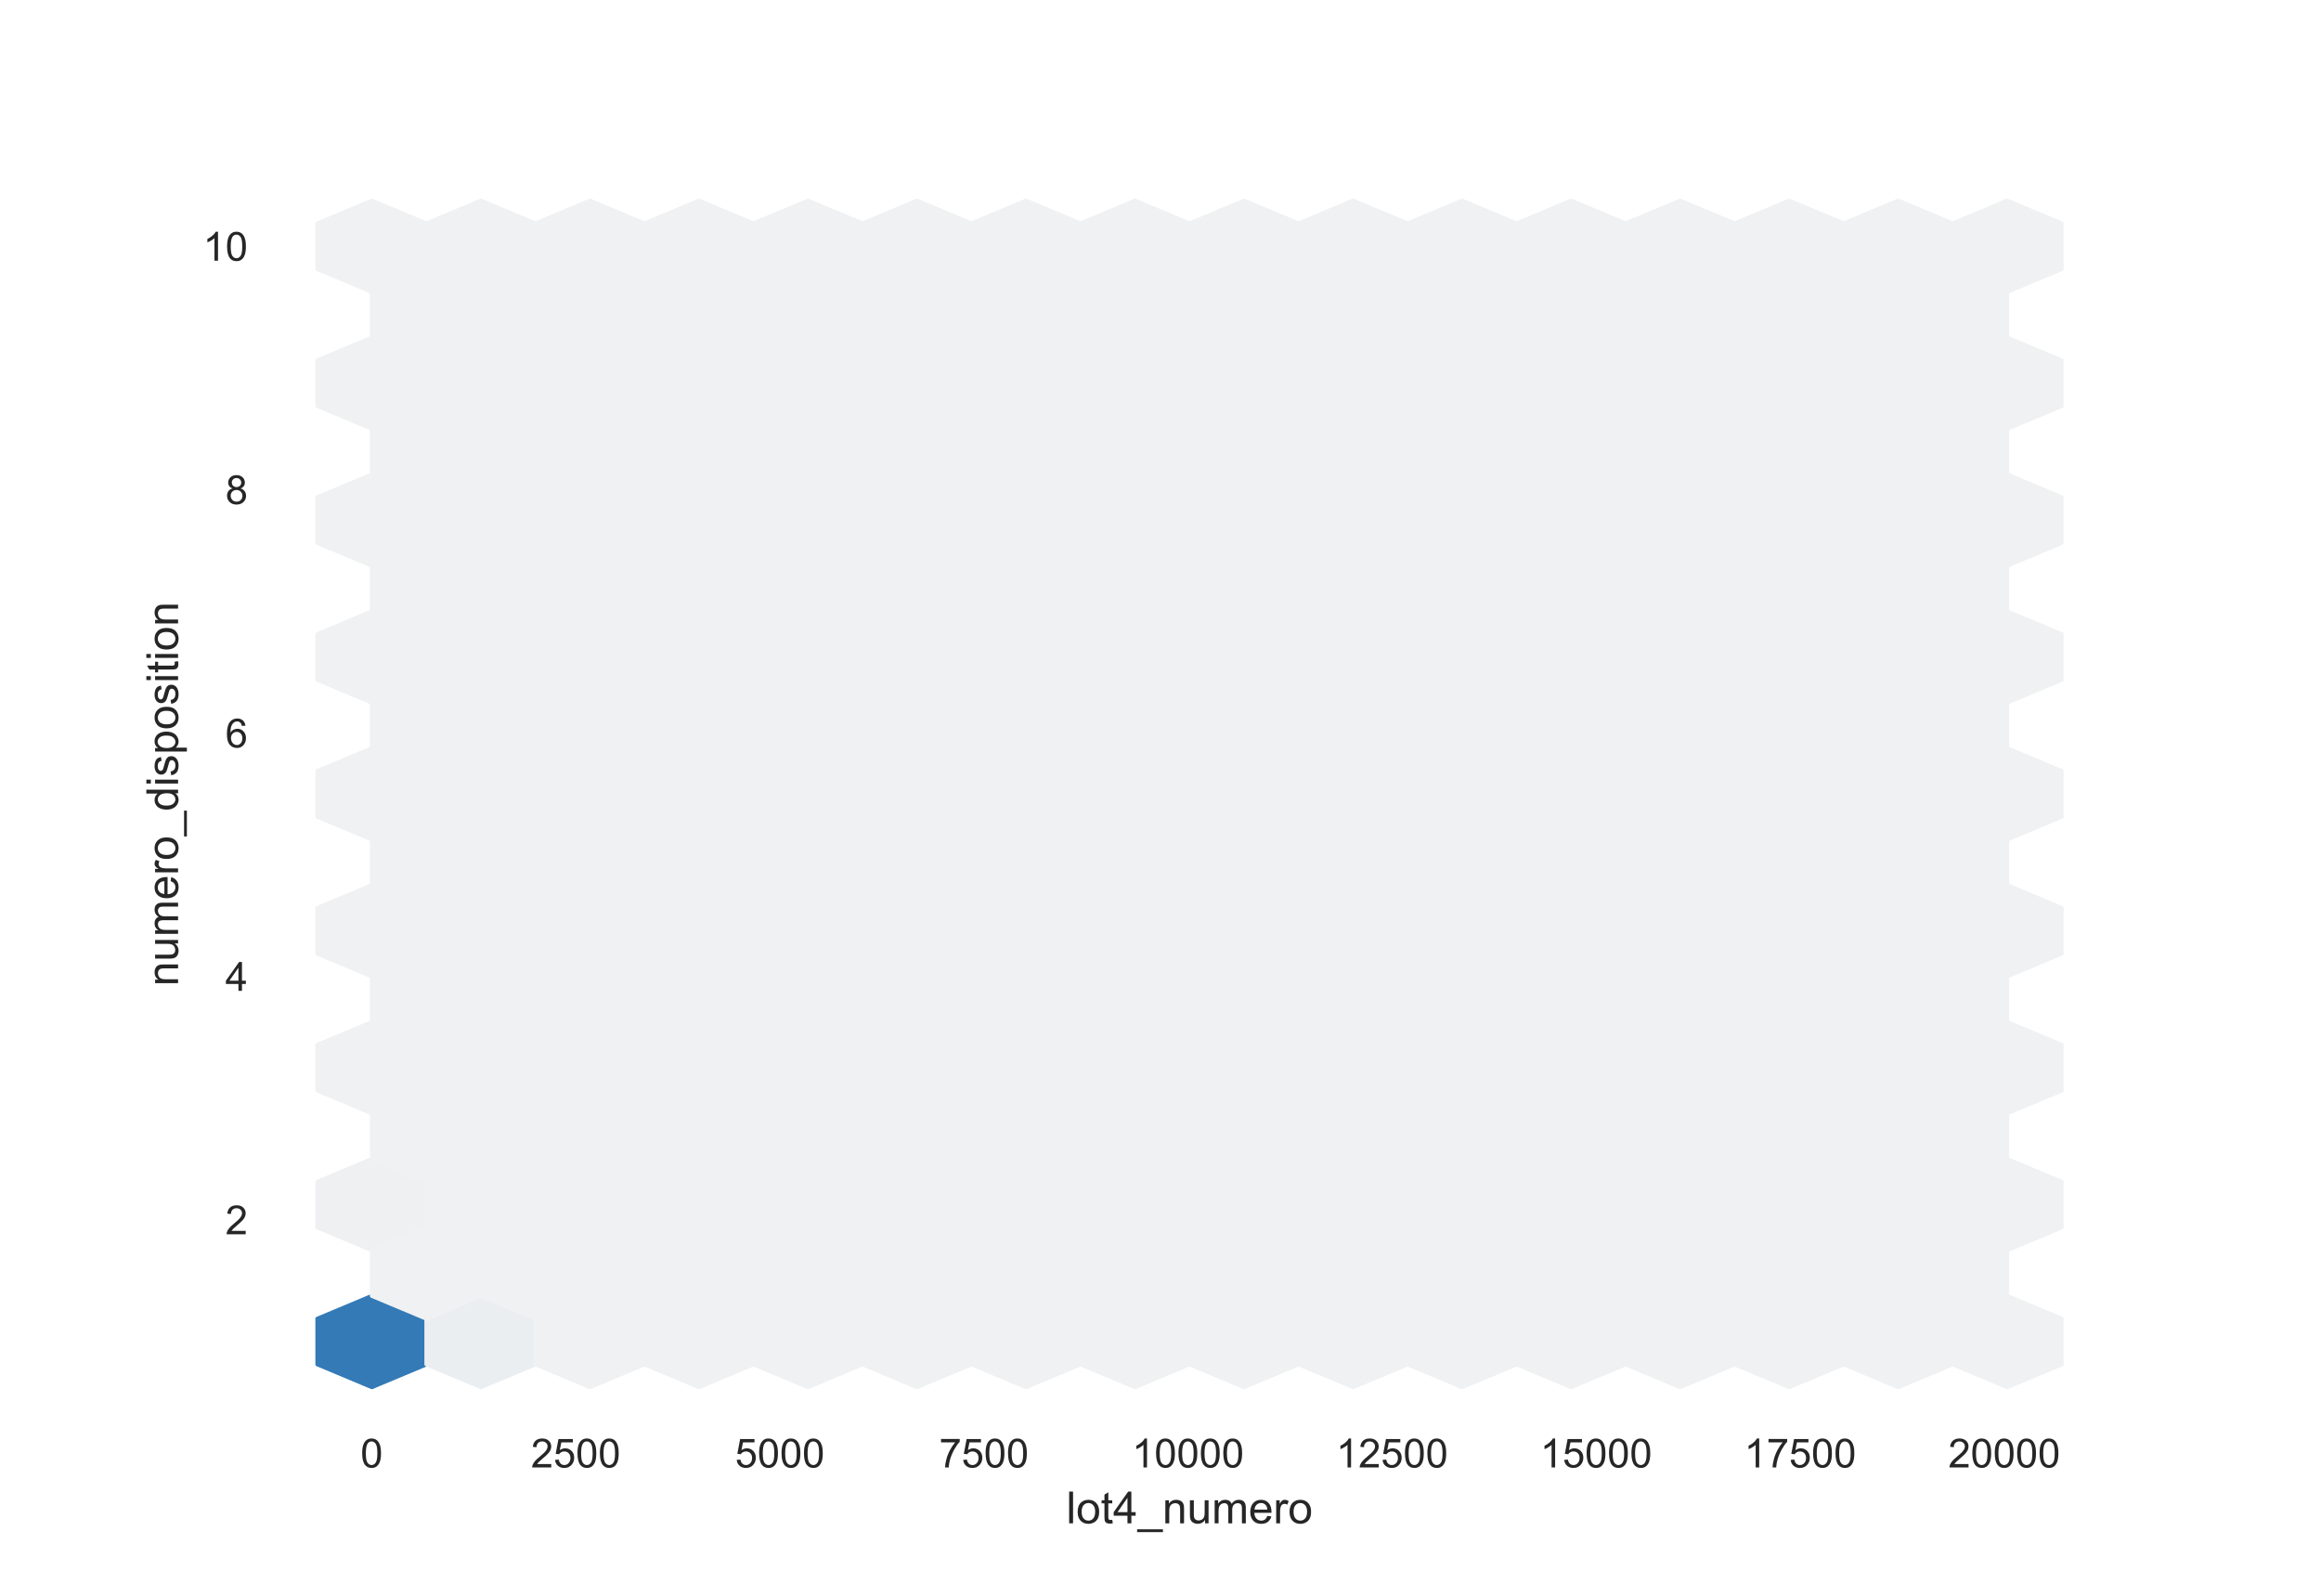 <?xml version="1.0" encoding="utf-8" standalone="no"?>
<!DOCTYPE svg PUBLIC "-//W3C//DTD SVG 1.1//EN"
  "http://www.w3.org/Graphics/SVG/1.1/DTD/svg11.dtd">
<!-- Created with matplotlib (https://matplotlib.org/) -->
<svg height="396pt" version="1.1" viewBox="0 0 576 396" width="576pt" xmlns="http://www.w3.org/2000/svg" xmlns:xlink="http://www.w3.org/1999/xlink">
 <defs>
  <style type="text/css">*{stroke-linecap:butt;stroke-linejoin:round;}</style>
 </defs>
 <g id="figure_1">
  <g id="patch_1">
   <path d="M 0 396 
L 576 396 
L 576 0 
L 0 0 
z
" style="fill:#ffffff;"/>
  </g>
  <g id="axes_1">
   <g id="patch_2">
    <path d="M 72 346.5 
L 518.4 346.5 
L 518.4 47.52 
L 72 47.52 
z
" style="fill:#ffffff;"/>
   </g>
   <g id="matplotlib.axis_1">
    <g id="xtick_1">
     <g id="text_1">
      <!-- 0 -->
      <g style="fill:#262626;" transform="translate(89.47 364.158)scale(0.1 -0.1)">
       <defs>
        <path d="M 4.156 35.297 
Q 4.156 48 6.766 55.734 
Q 9.375 63.484 14.516 67.672 
Q 19.672 71.875 27.484 71.875 
Q 33.25 71.875 37.594 69.547 
Q 41.938 67.234 44.766 62.859 
Q 47.609 58.5 49.219 52.219 
Q 50.828 45.953 50.828 35.297 
Q 50.828 22.703 48.234 14.969 
Q 45.656 7.234 40.5 3 
Q 35.359 -1.219 27.484 -1.219 
Q 17.141 -1.219 11.234 6.203 
Q 4.156 15.141 4.156 35.297 
z
M 13.188 35.297 
Q 13.188 17.672 17.312 11.828 
Q 21.438 6 27.484 6 
Q 33.547 6 37.672 11.859 
Q 41.797 17.719 41.797 35.297 
Q 41.797 52.984 37.672 58.781 
Q 33.547 64.594 27.391 64.594 
Q 21.344 64.594 17.719 59.469 
Q 13.188 52.938 13.188 35.297 
z
" id="ArialMT-48"/>
       </defs>
       <use xlink:href="#ArialMT-48"/>
      </g>
     </g>
    </g>
    <g id="xtick_2">
     <g id="text_2">
      <!-- 2500 -->
      <g style="fill:#262626;" transform="translate(131.772 364.158)scale(0.1 -0.1)">
       <defs>
        <path d="M 50.344 8.453 
L 50.344 0 
L 3.031 0 
Q 2.938 3.172 4.047 6.109 
Q 5.859 10.938 9.828 15.625 
Q 13.812 20.312 21.344 26.469 
Q 33.016 36.031 37.109 41.625 
Q 41.219 47.219 41.219 52.203 
Q 41.219 57.422 37.469 61 
Q 33.734 64.594 27.734 64.594 
Q 21.391 64.594 17.578 60.781 
Q 13.766 56.984 13.719 50.25 
L 4.688 51.172 
Q 5.609 61.281 11.656 66.578 
Q 17.719 71.875 27.938 71.875 
Q 38.234 71.875 44.234 66.156 
Q 50.25 60.453 50.25 52 
Q 50.25 47.703 48.484 43.547 
Q 46.734 39.406 42.656 34.812 
Q 38.578 30.219 29.109 22.219 
Q 21.188 15.578 18.938 13.203 
Q 16.703 10.844 15.234 8.453 
z
" id="ArialMT-50"/>
        <path d="M 4.156 18.75 
L 13.375 19.531 
Q 14.406 12.797 18.141 9.391 
Q 21.875 6 27.156 6 
Q 33.5 6 37.891 10.781 
Q 42.281 15.578 42.281 23.484 
Q 42.281 31 38.062 35.344 
Q 33.844 39.703 27 39.703 
Q 22.75 39.703 19.328 37.766 
Q 15.922 35.844 13.969 32.766 
L 5.719 33.844 
L 12.641 70.609 
L 48.25 70.609 
L 48.25 62.203 
L 19.672 62.203 
L 15.828 42.969 
Q 22.266 47.469 29.344 47.469 
Q 38.719 47.469 45.156 40.969 
Q 51.609 34.469 51.609 24.266 
Q 51.609 14.547 45.953 7.469 
Q 39.062 -1.219 27.156 -1.219 
Q 17.391 -1.219 11.203 4.25 
Q 5.031 9.719 4.156 18.75 
z
" id="ArialMT-53"/>
       </defs>
       <use xlink:href="#ArialMT-50"/>
       <use x="55.615" xlink:href="#ArialMT-53"/>
       <use x="111.23" xlink:href="#ArialMT-48"/>
       <use x="166.846" xlink:href="#ArialMT-48"/>
      </g>
     </g>
    </g>
    <g id="xtick_3">
     <g id="text_3">
      <!-- 5000 -->
      <g style="fill:#262626;" transform="translate(182.416 364.158)scale(0.1 -0.1)">
       <use xlink:href="#ArialMT-53"/>
       <use x="55.615" xlink:href="#ArialMT-48"/>
       <use x="111.23" xlink:href="#ArialMT-48"/>
       <use x="166.846" xlink:href="#ArialMT-48"/>
      </g>
     </g>
    </g>
    <g id="xtick_4">
     <g id="text_4">
      <!-- 7500 -->
      <g style="fill:#262626;" transform="translate(233.06 364.158)scale(0.1 -0.1)">
       <defs>
        <path d="M 4.734 62.203 
L 4.734 70.656 
L 51.078 70.656 
L 51.078 63.812 
Q 44.234 56.547 37.516 44.484 
Q 30.812 32.422 27.156 19.672 
Q 24.516 10.688 23.781 0 
L 14.75 0 
Q 14.891 8.453 18.062 20.406 
Q 21.234 32.375 27.172 43.484 
Q 33.109 54.594 39.797 62.203 
z
" id="ArialMT-55"/>
       </defs>
       <use xlink:href="#ArialMT-55"/>
       <use x="55.615" xlink:href="#ArialMT-53"/>
       <use x="111.23" xlink:href="#ArialMT-48"/>
       <use x="166.846" xlink:href="#ArialMT-48"/>
      </g>
     </g>
    </g>
    <g id="xtick_5">
     <g id="text_5">
      <!-- 10000 -->
      <g style="fill:#262626;" transform="translate(280.923 364.158)scale(0.1 -0.1)">
       <defs>
        <path d="M 37.25 0 
L 28.469 0 
L 28.469 56 
Q 25.297 52.984 20.141 49.953 
Q 14.984 46.922 10.891 45.406 
L 10.891 53.906 
Q 18.266 57.375 23.781 62.297 
Q 29.297 67.234 31.594 71.875 
L 37.25 71.875 
z
" id="ArialMT-49"/>
       </defs>
       <use xlink:href="#ArialMT-49"/>
       <use x="55.615" xlink:href="#ArialMT-48"/>
       <use x="111.23" xlink:href="#ArialMT-48"/>
       <use x="166.846" xlink:href="#ArialMT-48"/>
       <use x="222.461" xlink:href="#ArialMT-48"/>
      </g>
     </g>
    </g>
    <g id="xtick_6">
     <g id="text_6">
      <!-- 12500 -->
      <g style="fill:#262626;" transform="translate(331.567 364.158)scale(0.1 -0.1)">
       <use xlink:href="#ArialMT-49"/>
       <use x="55.615" xlink:href="#ArialMT-50"/>
       <use x="111.23" xlink:href="#ArialMT-53"/>
       <use x="166.846" xlink:href="#ArialMT-48"/>
       <use x="222.461" xlink:href="#ArialMT-48"/>
      </g>
     </g>
    </g>
    <g id="xtick_7">
     <g id="text_7">
      <!-- 15000 -->
      <g style="fill:#262626;" transform="translate(382.21 364.158)scale(0.1 -0.1)">
       <use xlink:href="#ArialMT-49"/>
       <use x="55.615" xlink:href="#ArialMT-53"/>
       <use x="111.23" xlink:href="#ArialMT-48"/>
       <use x="166.846" xlink:href="#ArialMT-48"/>
       <use x="222.461" xlink:href="#ArialMT-48"/>
      </g>
     </g>
    </g>
    <g id="xtick_8">
     <g id="text_8">
      <!-- 17500 -->
      <g style="fill:#262626;" transform="translate(432.854 364.158)scale(0.1 -0.1)">
       <use xlink:href="#ArialMT-49"/>
       <use x="55.615" xlink:href="#ArialMT-55"/>
       <use x="111.23" xlink:href="#ArialMT-53"/>
       <use x="166.846" xlink:href="#ArialMT-48"/>
       <use x="222.461" xlink:href="#ArialMT-48"/>
      </g>
     </g>
    </g>
    <g id="xtick_9">
     <g id="text_9">
      <!-- 20000 -->
      <g style="fill:#262626;" transform="translate(483.498 364.158)scale(0.1 -0.1)">
       <use xlink:href="#ArialMT-50"/>
       <use x="55.615" xlink:href="#ArialMT-48"/>
       <use x="111.23" xlink:href="#ArialMT-48"/>
       <use x="166.846" xlink:href="#ArialMT-48"/>
       <use x="222.461" xlink:href="#ArialMT-48"/>
      </g>
     </g>
    </g>
    <g id="text_10">
     <!-- lot4_numero -->
     <g style="fill:#262626;" transform="translate(264.628 378.019)scale(0.11 -0.11)">
      <defs>
       <path d="M 6.391 0 
L 6.391 71.578 
L 15.188 71.578 
L 15.188 0 
z
" id="ArialMT-108"/>
       <path d="M 3.328 25.922 
Q 3.328 40.328 11.328 47.266 
Q 18.016 53.031 27.641 53.031 
Q 38.328 53.031 45.109 46.016 
Q 51.906 39.016 51.906 26.656 
Q 51.906 16.656 48.906 10.906 
Q 45.906 5.172 40.156 2 
Q 34.422 -1.172 27.641 -1.172 
Q 16.75 -1.172 10.031 5.812 
Q 3.328 12.797 3.328 25.922 
z
M 12.359 25.922 
Q 12.359 15.969 16.703 11.016 
Q 21.047 6.062 27.641 6.062 
Q 34.188 6.062 38.531 11.031 
Q 42.875 16.016 42.875 26.219 
Q 42.875 35.844 38.5 40.797 
Q 34.125 45.75 27.641 45.75 
Q 21.047 45.75 16.703 40.812 
Q 12.359 35.891 12.359 25.922 
z
" id="ArialMT-111"/>
       <path d="M 25.781 7.859 
L 27.047 0.094 
Q 23.344 -0.688 20.406 -0.688 
Q 15.625 -0.688 12.984 0.828 
Q 10.359 2.344 9.281 4.812 
Q 8.203 7.281 8.203 15.188 
L 8.203 45.016 
L 1.766 45.016 
L 1.766 51.859 
L 8.203 51.859 
L 8.203 64.703 
L 16.938 69.969 
L 16.938 51.859 
L 25.781 51.859 
L 25.781 45.016 
L 16.938 45.016 
L 16.938 14.703 
Q 16.938 10.938 17.406 9.859 
Q 17.875 8.797 18.922 8.156 
Q 19.969 7.516 21.922 7.516 
Q 23.391 7.516 25.781 7.859 
z
" id="ArialMT-116"/>
       <path d="M 32.328 0 
L 32.328 17.141 
L 1.266 17.141 
L 1.266 25.203 
L 33.938 71.578 
L 41.109 71.578 
L 41.109 25.203 
L 50.781 25.203 
L 50.781 17.141 
L 41.109 17.141 
L 41.109 0 
z
M 32.328 25.203 
L 32.328 57.469 
L 9.906 25.203 
z
" id="ArialMT-52"/>
       <path d="M -1.516 -19.875 
L -1.516 -13.531 
L 56.734 -13.531 
L 56.734 -19.875 
z
" id="ArialMT-95"/>
       <path d="M 6.594 0 
L 6.594 51.859 
L 14.5 51.859 
L 14.5 44.484 
Q 20.219 53.031 31 53.031 
Q 35.688 53.031 39.625 51.344 
Q 43.562 49.656 45.516 46.922 
Q 47.469 44.188 48.25 40.438 
Q 48.734 37.984 48.734 31.891 
L 48.734 0 
L 39.938 0 
L 39.938 31.547 
Q 39.938 36.922 38.906 39.578 
Q 37.891 42.234 35.281 43.812 
Q 32.672 45.406 29.156 45.406 
Q 23.531 45.406 19.453 41.844 
Q 15.375 38.281 15.375 28.328 
L 15.375 0 
z
" id="ArialMT-110"/>
       <path d="M 40.578 0 
L 40.578 7.625 
Q 34.516 -1.172 24.125 -1.172 
Q 19.531 -1.172 15.547 0.578 
Q 11.578 2.344 9.641 5 
Q 7.719 7.672 6.938 11.531 
Q 6.391 14.109 6.391 19.734 
L 6.391 51.859 
L 15.188 51.859 
L 15.188 23.094 
Q 15.188 16.219 15.719 13.812 
Q 16.547 10.359 19.234 8.375 
Q 21.922 6.391 25.875 6.391 
Q 29.828 6.391 33.297 8.422 
Q 36.766 10.453 38.203 13.938 
Q 39.656 17.438 39.656 24.078 
L 39.656 51.859 
L 48.438 51.859 
L 48.438 0 
z
" id="ArialMT-117"/>
       <path d="M 6.594 0 
L 6.594 51.859 
L 14.453 51.859 
L 14.453 44.578 
Q 16.891 48.391 20.938 50.703 
Q 25 53.031 30.172 53.031 
Q 35.938 53.031 39.625 50.641 
Q 43.312 48.25 44.828 43.953 
Q 50.984 53.031 60.844 53.031 
Q 68.562 53.031 72.703 48.75 
Q 76.859 44.484 76.859 35.594 
L 76.859 0 
L 68.109 0 
L 68.109 32.672 
Q 68.109 37.938 67.25 40.25 
Q 66.406 42.578 64.156 43.984 
Q 61.922 45.406 58.891 45.406 
Q 53.422 45.406 49.797 41.766 
Q 46.188 38.141 46.188 30.125 
L 46.188 0 
L 37.406 0 
L 37.406 33.688 
Q 37.406 39.547 35.25 42.469 
Q 33.109 45.406 28.219 45.406 
Q 24.516 45.406 21.359 43.453 
Q 18.219 41.5 16.797 37.734 
Q 15.375 33.984 15.375 26.906 
L 15.375 0 
z
" id="ArialMT-109"/>
       <path d="M 42.094 16.703 
L 51.172 15.578 
Q 49.031 7.625 43.219 3.219 
Q 37.406 -1.172 28.375 -1.172 
Q 17 -1.172 10.328 5.828 
Q 3.656 12.844 3.656 25.484 
Q 3.656 38.578 10.391 45.797 
Q 17.141 53.031 27.875 53.031 
Q 38.281 53.031 44.875 45.953 
Q 51.469 38.875 51.469 26.031 
Q 51.469 25.25 51.422 23.688 
L 12.75 23.688 
Q 13.234 15.141 17.578 10.594 
Q 21.922 6.062 28.422 6.062 
Q 33.25 6.062 36.672 8.594 
Q 40.094 11.141 42.094 16.703 
z
M 13.234 30.906 
L 42.188 30.906 
Q 41.609 37.453 38.875 40.719 
Q 34.672 45.797 27.984 45.797 
Q 21.922 45.797 17.797 41.75 
Q 13.672 37.703 13.234 30.906 
z
" id="ArialMT-101"/>
       <path d="M 6.5 0 
L 6.5 51.859 
L 14.406 51.859 
L 14.406 44 
Q 17.438 49.516 20 51.266 
Q 22.562 53.031 25.641 53.031 
Q 30.078 53.031 34.672 50.203 
L 31.641 42.047 
Q 28.422 43.953 25.203 43.953 
Q 22.312 43.953 20.016 42.219 
Q 17.719 40.484 16.75 37.406 
Q 15.281 32.719 15.281 27.156 
L 15.281 0 
z
" id="ArialMT-114"/>
      </defs>
      <use xlink:href="#ArialMT-108"/>
      <use x="22.217" xlink:href="#ArialMT-111"/>
      <use x="77.832" xlink:href="#ArialMT-116"/>
      <use x="105.615" xlink:href="#ArialMT-52"/>
      <use x="161.23" xlink:href="#ArialMT-95"/>
      <use x="216.846" xlink:href="#ArialMT-110"/>
      <use x="272.461" xlink:href="#ArialMT-117"/>
      <use x="328.076" xlink:href="#ArialMT-109"/>
      <use x="411.377" xlink:href="#ArialMT-101"/>
      <use x="466.992" xlink:href="#ArialMT-114"/>
      <use x="500.293" xlink:href="#ArialMT-111"/>
     </g>
    </g>
   </g>
   <g id="matplotlib.axis_2">
    <g id="ytick_1">
     <g id="text_11">
      <!-- 2 -->
      <g style="fill:#262626;" transform="translate(55.939 306.289)scale(0.1 -0.1)">
       <use xlink:href="#ArialMT-50"/>
      </g>
     </g>
    </g>
    <g id="ytick_2">
     <g id="text_12">
      <!-- 4 -->
      <g style="fill:#262626;" transform="translate(55.939 245.889)scale(0.1 -0.1)">
       <use xlink:href="#ArialMT-52"/>
      </g>
     </g>
    </g>
    <g id="ytick_3">
     <g id="text_13">
      <!-- 6 -->
      <g style="fill:#262626;" transform="translate(55.939 185.489)scale(0.1 -0.1)">
       <defs>
        <path d="M 49.75 54.047 
L 41.016 53.375 
Q 39.844 58.547 37.703 60.891 
Q 34.125 64.656 28.906 64.656 
Q 24.703 64.656 21.531 62.312 
Q 17.391 59.281 14.984 53.469 
Q 12.594 47.656 12.5 36.922 
Q 15.672 41.75 20.266 44.094 
Q 24.859 46.438 29.891 46.438 
Q 38.672 46.438 44.844 39.969 
Q 51.031 33.5 51.031 23.25 
Q 51.031 16.5 48.125 10.719 
Q 45.219 4.938 40.141 1.859 
Q 35.062 -1.219 28.609 -1.219 
Q 17.625 -1.219 10.688 6.859 
Q 3.766 14.938 3.766 33.5 
Q 3.766 54.25 11.422 63.672 
Q 18.109 71.875 29.438 71.875 
Q 37.891 71.875 43.281 67.141 
Q 48.688 62.406 49.75 54.047 
z
M 13.875 23.188 
Q 13.875 18.656 15.797 14.5 
Q 17.719 10.359 21.188 8.172 
Q 24.656 6 28.469 6 
Q 34.031 6 38.031 10.484 
Q 42.047 14.984 42.047 22.703 
Q 42.047 30.125 38.078 34.391 
Q 34.125 38.672 28.125 38.672 
Q 22.172 38.672 18.016 34.391 
Q 13.875 30.125 13.875 23.188 
z
" id="ArialMT-54"/>
       </defs>
       <use xlink:href="#ArialMT-54"/>
      </g>
     </g>
    </g>
    <g id="ytick_4">
     <g id="text_14">
      <!-- 8 -->
      <g style="fill:#262626;" transform="translate(55.939 125.089)scale(0.1 -0.1)">
       <defs>
        <path d="M 17.672 38.812 
Q 12.203 40.828 9.562 44.531 
Q 6.938 48.25 6.938 53.422 
Q 6.938 61.234 12.547 66.547 
Q 18.172 71.875 27.484 71.875 
Q 36.859 71.875 42.578 66.422 
Q 48.297 60.984 48.297 53.172 
Q 48.297 48.188 45.672 44.5 
Q 43.062 40.828 37.75 38.812 
Q 44.344 36.672 47.781 31.875 
Q 51.219 27.094 51.219 20.453 
Q 51.219 11.281 44.719 5.031 
Q 38.234 -1.219 27.641 -1.219 
Q 17.047 -1.219 10.547 5.047 
Q 4.047 11.328 4.047 20.703 
Q 4.047 27.688 7.594 32.391 
Q 11.141 37.109 17.672 38.812 
z
M 15.922 53.719 
Q 15.922 48.641 19.188 45.406 
Q 22.469 42.188 27.688 42.188 
Q 32.766 42.188 36.016 45.375 
Q 39.266 48.578 39.266 53.219 
Q 39.266 58.062 35.906 61.359 
Q 32.562 64.656 27.594 64.656 
Q 22.562 64.656 19.234 61.422 
Q 15.922 58.203 15.922 53.719 
z
M 13.094 20.656 
Q 13.094 16.891 14.875 13.375 
Q 16.656 9.859 20.172 7.922 
Q 23.688 6 27.734 6 
Q 34.031 6 38.125 10.047 
Q 42.234 14.109 42.234 20.359 
Q 42.234 26.703 38.016 30.859 
Q 33.797 35.016 27.438 35.016 
Q 21.234 35.016 17.156 30.906 
Q 13.094 26.812 13.094 20.656 
z
" id="ArialMT-56"/>
       </defs>
       <use xlink:href="#ArialMT-56"/>
      </g>
     </g>
    </g>
    <g id="ytick_5">
     <g id="text_15">
      <!-- 10 -->
      <g style="fill:#262626;" transform="translate(50.378 64.689)scale(0.1 -0.1)">
       <use xlink:href="#ArialMT-49"/>
       <use x="55.615" xlink:href="#ArialMT-48"/>
      </g>
     </g>
    </g>
    <g id="text_16">
     <!-- numero_disposition -->
     <g style="fill:#262626;" transform="translate(44.192 244.702)rotate(-90)scale(0.11 -0.11)">
      <defs>
       <path d="M 40.234 0 
L 40.234 6.547 
Q 35.297 -1.172 25.734 -1.172 
Q 19.531 -1.172 14.328 2.25 
Q 9.125 5.672 6.266 11.797 
Q 3.422 17.922 3.422 25.875 
Q 3.422 33.641 6 39.969 
Q 8.594 46.297 13.766 49.656 
Q 18.953 53.031 25.344 53.031 
Q 30.031 53.031 33.688 51.047 
Q 37.359 49.078 39.656 45.906 
L 39.656 71.578 
L 48.391 71.578 
L 48.391 0 
z
M 12.453 25.875 
Q 12.453 15.922 16.641 10.984 
Q 20.844 6.062 26.562 6.062 
Q 32.328 6.062 36.344 10.766 
Q 40.375 15.484 40.375 25.141 
Q 40.375 35.797 36.266 40.766 
Q 32.172 45.75 26.172 45.75 
Q 20.312 45.75 16.375 40.969 
Q 12.453 36.188 12.453 25.875 
z
" id="ArialMT-100"/>
       <path d="M 6.641 61.469 
L 6.641 71.578 
L 15.438 71.578 
L 15.438 61.469 
z
M 6.641 0 
L 6.641 51.859 
L 15.438 51.859 
L 15.438 0 
z
" id="ArialMT-105"/>
       <path d="M 3.078 15.484 
L 11.766 16.844 
Q 12.5 11.625 15.844 8.844 
Q 19.188 6.062 25.203 6.062 
Q 31.25 6.062 34.172 8.516 
Q 37.109 10.984 37.109 14.312 
Q 37.109 17.281 34.516 19 
Q 32.719 20.172 25.531 21.969 
Q 15.875 24.422 12.141 26.203 
Q 8.406 27.984 6.469 31.125 
Q 4.547 34.281 4.547 38.094 
Q 4.547 41.547 6.125 44.5 
Q 7.719 47.469 10.453 49.422 
Q 12.5 50.922 16.031 51.969 
Q 19.578 53.031 23.641 53.031 
Q 29.734 53.031 34.344 51.266 
Q 38.969 49.516 41.156 46.5 
Q 43.359 43.5 44.188 38.484 
L 35.594 37.312 
Q 35.016 41.312 32.203 43.547 
Q 29.391 45.797 24.266 45.797 
Q 18.219 45.797 15.625 43.797 
Q 13.031 41.797 13.031 39.109 
Q 13.031 37.406 14.109 36.031 
Q 15.188 34.625 17.484 33.688 
Q 18.797 33.203 25.25 31.453 
Q 34.578 28.953 38.25 27.359 
Q 41.938 25.781 44.031 22.75 
Q 46.141 19.734 46.141 15.234 
Q 46.141 10.844 43.578 6.953 
Q 41.016 3.078 36.172 0.953 
Q 31.344 -1.172 25.25 -1.172 
Q 15.141 -1.172 9.844 3.031 
Q 4.547 7.234 3.078 15.484 
z
" id="ArialMT-115"/>
       <path d="M 6.594 -19.875 
L 6.594 51.859 
L 14.594 51.859 
L 14.594 45.125 
Q 17.438 49.078 21 51.047 
Q 24.562 53.031 29.641 53.031 
Q 36.281 53.031 41.359 49.609 
Q 46.438 46.188 49.016 39.953 
Q 51.609 33.734 51.609 26.312 
Q 51.609 18.359 48.75 11.984 
Q 45.906 5.609 40.453 2.219 
Q 35.016 -1.172 29 -1.172 
Q 24.609 -1.172 21.109 0.688 
Q 17.625 2.547 15.375 5.375 
L 15.375 -19.875 
z
M 14.547 25.641 
Q 14.547 15.625 18.594 10.844 
Q 22.656 6.062 28.422 6.062 
Q 34.281 6.062 38.453 11.016 
Q 42.625 15.969 42.625 26.375 
Q 42.625 36.281 38.547 41.203 
Q 34.469 46.141 28.812 46.141 
Q 23.188 46.141 18.859 40.891 
Q 14.547 35.641 14.547 25.641 
z
" id="ArialMT-112"/>
      </defs>
      <use xlink:href="#ArialMT-110"/>
      <use x="55.615" xlink:href="#ArialMT-117"/>
      <use x="111.23" xlink:href="#ArialMT-109"/>
      <use x="194.531" xlink:href="#ArialMT-101"/>
      <use x="250.146" xlink:href="#ArialMT-114"/>
      <use x="283.447" xlink:href="#ArialMT-111"/>
      <use x="339.062" xlink:href="#ArialMT-95"/>
      <use x="394.678" xlink:href="#ArialMT-100"/>
      <use x="450.293" xlink:href="#ArialMT-105"/>
      <use x="472.51" xlink:href="#ArialMT-115"/>
      <use x="522.51" xlink:href="#ArialMT-112"/>
      <use x="578.125" xlink:href="#ArialMT-111"/>
      <use x="633.74" xlink:href="#ArialMT-115"/>
      <use x="683.74" xlink:href="#ArialMT-105"/>
      <use x="705.957" xlink:href="#ArialMT-116"/>
      <use x="733.74" xlink:href="#ArialMT-105"/>
      <use x="755.957" xlink:href="#ArialMT-111"/>
      <use x="811.572" xlink:href="#ArialMT-110"/>
     </g>
    </g>
   </g>
   <g id="PolyCollection_1">
    <defs>
     <path d="M 105.778 -27.227 
L 105.778 -38.553 
L 92.25 -44.215 
L 78.723 -38.553 
L 78.723 -27.227 
L 92.25 -21.565 
z
" id="C0_0_7e4c7a3821"/>
    </defs>
    <g clip-path="url(#p4440f271c5)">
     <use style="fill:#337ab7;stroke:#337ab7;" x="0.041" xlink:href="#C0_0_7e4c7a3821" y="365.8"/>
    </g>
    <g clip-path="url(#p4440f271c5)">
     <use style="fill:#eef0f2;stroke:#eef0f2;" x="0.041" xlink:href="#C0_0_7e4c7a3821" y="331.825"/>
    </g>
    <g clip-path="url(#p4440f271c5)">
     <use style="fill:#f0f1f2;stroke:#f0f1f2;" x="0.041" xlink:href="#C0_0_7e4c7a3821" y="297.85"/>
    </g>
    <g clip-path="url(#p4440f271c5)">
     <use style="fill:#f0f1f2;stroke:#f0f1f2;" x="0.041" xlink:href="#C0_0_7e4c7a3821" y="263.875"/>
    </g>
    <g clip-path="url(#p4440f271c5)">
     <use style="fill:#f0f1f2;stroke:#f0f1f2;" x="0.041" xlink:href="#C0_0_7e4c7a3821" y="229.9"/>
    </g>
    <g clip-path="url(#p4440f271c5)">
     <use style="fill:#f0f1f2;stroke:#f0f1f2;" x="0.041" xlink:href="#C0_0_7e4c7a3821" y="195.925"/>
    </g>
    <g clip-path="url(#p4440f271c5)">
     <use style="fill:#f0f1f2;stroke:#f0f1f2;" x="0.041" xlink:href="#C0_0_7e4c7a3821" y="161.95"/>
    </g>
    <g clip-path="url(#p4440f271c5)">
     <use style="fill:#f0f1f2;stroke:#f0f1f2;" x="0.041" xlink:href="#C0_0_7e4c7a3821" y="127.975"/>
    </g>
    <g clip-path="url(#p4440f271c5)">
     <use style="fill:#f0f1f2;stroke:#f0f1f2;" x="0.041" xlink:href="#C0_0_7e4c7a3821" y="94"/>
    </g>
    <g clip-path="url(#p4440f271c5)">
     <use style="fill:#ebeef1;stroke:#ebeef1;" x="27.095" xlink:href="#C0_0_7e4c7a3821" y="365.8"/>
    </g>
    <g clip-path="url(#p4440f271c5)">
     <use style="fill:#f0f1f2;stroke:#f0f1f2;" x="27.095" xlink:href="#C0_0_7e4c7a3821" y="331.825"/>
    </g>
    <g clip-path="url(#p4440f271c5)">
     <use style="fill:#f0f1f2;stroke:#f0f1f2;" x="27.095" xlink:href="#C0_0_7e4c7a3821" y="297.85"/>
    </g>
    <g clip-path="url(#p4440f271c5)">
     <use style="fill:#f0f1f2;stroke:#f0f1f2;" x="27.095" xlink:href="#C0_0_7e4c7a3821" y="263.875"/>
    </g>
    <g clip-path="url(#p4440f271c5)">
     <use style="fill:#f0f1f2;stroke:#f0f1f2;" x="27.095" xlink:href="#C0_0_7e4c7a3821" y="229.9"/>
    </g>
    <g clip-path="url(#p4440f271c5)">
     <use style="fill:#f0f1f2;stroke:#f0f1f2;" x="27.095" xlink:href="#C0_0_7e4c7a3821" y="195.925"/>
    </g>
    <g clip-path="url(#p4440f271c5)">
     <use style="fill:#f0f1f2;stroke:#f0f1f2;" x="27.095" xlink:href="#C0_0_7e4c7a3821" y="161.95"/>
    </g>
    <g clip-path="url(#p4440f271c5)">
     <use style="fill:#f0f1f2;stroke:#f0f1f2;" x="27.095" xlink:href="#C0_0_7e4c7a3821" y="127.975"/>
    </g>
    <g clip-path="url(#p4440f271c5)">
     <use style="fill:#f0f1f2;stroke:#f0f1f2;" x="27.095" xlink:href="#C0_0_7e4c7a3821" y="94"/>
    </g>
    <g clip-path="url(#p4440f271c5)">
     <use style="fill:#f0f1f2;stroke:#f0f1f2;" x="54.15" xlink:href="#C0_0_7e4c7a3821" y="365.8"/>
    </g>
    <g clip-path="url(#p4440f271c5)">
     <use style="fill:#f0f1f2;stroke:#f0f1f2;" x="54.15" xlink:href="#C0_0_7e4c7a3821" y="331.825"/>
    </g>
    <g clip-path="url(#p4440f271c5)">
     <use style="fill:#f0f1f2;stroke:#f0f1f2;" x="54.15" xlink:href="#C0_0_7e4c7a3821" y="297.85"/>
    </g>
    <g clip-path="url(#p4440f271c5)">
     <use style="fill:#f0f1f2;stroke:#f0f1f2;" x="54.15" xlink:href="#C0_0_7e4c7a3821" y="263.875"/>
    </g>
    <g clip-path="url(#p4440f271c5)">
     <use style="fill:#f0f1f2;stroke:#f0f1f2;" x="54.15" xlink:href="#C0_0_7e4c7a3821" y="229.9"/>
    </g>
    <g clip-path="url(#p4440f271c5)">
     <use style="fill:#f0f1f2;stroke:#f0f1f2;" x="54.15" xlink:href="#C0_0_7e4c7a3821" y="195.925"/>
    </g>
    <g clip-path="url(#p4440f271c5)">
     <use style="fill:#f0f1f2;stroke:#f0f1f2;" x="54.15" xlink:href="#C0_0_7e4c7a3821" y="161.95"/>
    </g>
    <g clip-path="url(#p4440f271c5)">
     <use style="fill:#f0f1f2;stroke:#f0f1f2;" x="54.15" xlink:href="#C0_0_7e4c7a3821" y="127.975"/>
    </g>
    <g clip-path="url(#p4440f271c5)">
     <use style="fill:#f0f1f2;stroke:#f0f1f2;" x="54.15" xlink:href="#C0_0_7e4c7a3821" y="94"/>
    </g>
    <g clip-path="url(#p4440f271c5)">
     <use style="fill:#f0f1f2;stroke:#f0f1f2;" x="81.204" xlink:href="#C0_0_7e4c7a3821" y="365.8"/>
    </g>
    <g clip-path="url(#p4440f271c5)">
     <use style="fill:#f0f1f2;stroke:#f0f1f2;" x="81.204" xlink:href="#C0_0_7e4c7a3821" y="331.825"/>
    </g>
    <g clip-path="url(#p4440f271c5)">
     <use style="fill:#f0f1f2;stroke:#f0f1f2;" x="81.204" xlink:href="#C0_0_7e4c7a3821" y="297.85"/>
    </g>
    <g clip-path="url(#p4440f271c5)">
     <use style="fill:#f0f1f2;stroke:#f0f1f2;" x="81.204" xlink:href="#C0_0_7e4c7a3821" y="263.875"/>
    </g>
    <g clip-path="url(#p4440f271c5)">
     <use style="fill:#f0f1f2;stroke:#f0f1f2;" x="81.204" xlink:href="#C0_0_7e4c7a3821" y="229.9"/>
    </g>
    <g clip-path="url(#p4440f271c5)">
     <use style="fill:#f0f1f2;stroke:#f0f1f2;" x="81.204" xlink:href="#C0_0_7e4c7a3821" y="195.925"/>
    </g>
    <g clip-path="url(#p4440f271c5)">
     <use style="fill:#f0f1f2;stroke:#f0f1f2;" x="81.204" xlink:href="#C0_0_7e4c7a3821" y="161.95"/>
    </g>
    <g clip-path="url(#p4440f271c5)">
     <use style="fill:#f0f1f2;stroke:#f0f1f2;" x="81.204" xlink:href="#C0_0_7e4c7a3821" y="127.975"/>
    </g>
    <g clip-path="url(#p4440f271c5)">
     <use style="fill:#f0f1f2;stroke:#f0f1f2;" x="81.204" xlink:href="#C0_0_7e4c7a3821" y="94"/>
    </g>
    <g clip-path="url(#p4440f271c5)">
     <use style="fill:#f0f1f2;stroke:#f0f1f2;" x="108.259" xlink:href="#C0_0_7e4c7a3821" y="365.8"/>
    </g>
    <g clip-path="url(#p4440f271c5)">
     <use style="fill:#f0f1f2;stroke:#f0f1f2;" x="108.259" xlink:href="#C0_0_7e4c7a3821" y="331.825"/>
    </g>
    <g clip-path="url(#p4440f271c5)">
     <use style="fill:#f0f1f2;stroke:#f0f1f2;" x="108.259" xlink:href="#C0_0_7e4c7a3821" y="297.85"/>
    </g>
    <g clip-path="url(#p4440f271c5)">
     <use style="fill:#f0f1f2;stroke:#f0f1f2;" x="108.259" xlink:href="#C0_0_7e4c7a3821" y="263.875"/>
    </g>
    <g clip-path="url(#p4440f271c5)">
     <use style="fill:#f0f1f2;stroke:#f0f1f2;" x="108.259" xlink:href="#C0_0_7e4c7a3821" y="229.9"/>
    </g>
    <g clip-path="url(#p4440f271c5)">
     <use style="fill:#f0f1f2;stroke:#f0f1f2;" x="108.259" xlink:href="#C0_0_7e4c7a3821" y="195.925"/>
    </g>
    <g clip-path="url(#p4440f271c5)">
     <use style="fill:#f0f1f2;stroke:#f0f1f2;" x="108.259" xlink:href="#C0_0_7e4c7a3821" y="161.95"/>
    </g>
    <g clip-path="url(#p4440f271c5)">
     <use style="fill:#f0f1f2;stroke:#f0f1f2;" x="108.259" xlink:href="#C0_0_7e4c7a3821" y="127.975"/>
    </g>
    <g clip-path="url(#p4440f271c5)">
     <use style="fill:#f0f1f2;stroke:#f0f1f2;" x="108.259" xlink:href="#C0_0_7e4c7a3821" y="94"/>
    </g>
    <g clip-path="url(#p4440f271c5)">
     <use style="fill:#f0f1f2;stroke:#f0f1f2;" x="135.313" xlink:href="#C0_0_7e4c7a3821" y="365.8"/>
    </g>
    <g clip-path="url(#p4440f271c5)">
     <use style="fill:#f0f1f2;stroke:#f0f1f2;" x="135.313" xlink:href="#C0_0_7e4c7a3821" y="331.825"/>
    </g>
    <g clip-path="url(#p4440f271c5)">
     <use style="fill:#f0f1f2;stroke:#f0f1f2;" x="135.313" xlink:href="#C0_0_7e4c7a3821" y="297.85"/>
    </g>
    <g clip-path="url(#p4440f271c5)">
     <use style="fill:#f0f1f2;stroke:#f0f1f2;" x="135.313" xlink:href="#C0_0_7e4c7a3821" y="263.875"/>
    </g>
    <g clip-path="url(#p4440f271c5)">
     <use style="fill:#f0f1f2;stroke:#f0f1f2;" x="135.313" xlink:href="#C0_0_7e4c7a3821" y="229.9"/>
    </g>
    <g clip-path="url(#p4440f271c5)">
     <use style="fill:#f0f1f2;stroke:#f0f1f2;" x="135.313" xlink:href="#C0_0_7e4c7a3821" y="195.925"/>
    </g>
    <g clip-path="url(#p4440f271c5)">
     <use style="fill:#f0f1f2;stroke:#f0f1f2;" x="135.313" xlink:href="#C0_0_7e4c7a3821" y="161.95"/>
    </g>
    <g clip-path="url(#p4440f271c5)">
     <use style="fill:#f0f1f2;stroke:#f0f1f2;" x="135.313" xlink:href="#C0_0_7e4c7a3821" y="127.975"/>
    </g>
    <g clip-path="url(#p4440f271c5)">
     <use style="fill:#f0f1f2;stroke:#f0f1f2;" x="135.313" xlink:href="#C0_0_7e4c7a3821" y="94"/>
    </g>
    <g clip-path="url(#p4440f271c5)">
     <use style="fill:#f0f1f2;stroke:#f0f1f2;" x="162.368" xlink:href="#C0_0_7e4c7a3821" y="365.8"/>
    </g>
    <g clip-path="url(#p4440f271c5)">
     <use style="fill:#f0f1f2;stroke:#f0f1f2;" x="162.368" xlink:href="#C0_0_7e4c7a3821" y="331.825"/>
    </g>
    <g clip-path="url(#p4440f271c5)">
     <use style="fill:#f0f1f2;stroke:#f0f1f2;" x="162.368" xlink:href="#C0_0_7e4c7a3821" y="297.85"/>
    </g>
    <g clip-path="url(#p4440f271c5)">
     <use style="fill:#f0f1f2;stroke:#f0f1f2;" x="162.368" xlink:href="#C0_0_7e4c7a3821" y="263.875"/>
    </g>
    <g clip-path="url(#p4440f271c5)">
     <use style="fill:#f0f1f2;stroke:#f0f1f2;" x="162.368" xlink:href="#C0_0_7e4c7a3821" y="229.9"/>
    </g>
    <g clip-path="url(#p4440f271c5)">
     <use style="fill:#f0f1f2;stroke:#f0f1f2;" x="162.368" xlink:href="#C0_0_7e4c7a3821" y="195.925"/>
    </g>
    <g clip-path="url(#p4440f271c5)">
     <use style="fill:#f0f1f2;stroke:#f0f1f2;" x="162.368" xlink:href="#C0_0_7e4c7a3821" y="161.95"/>
    </g>
    <g clip-path="url(#p4440f271c5)">
     <use style="fill:#f0f1f2;stroke:#f0f1f2;" x="162.368" xlink:href="#C0_0_7e4c7a3821" y="127.975"/>
    </g>
    <g clip-path="url(#p4440f271c5)">
     <use style="fill:#f0f1f2;stroke:#f0f1f2;" x="162.368" xlink:href="#C0_0_7e4c7a3821" y="94"/>
    </g>
    <g clip-path="url(#p4440f271c5)">
     <use style="fill:#f0f1f2;stroke:#f0f1f2;" x="189.422" xlink:href="#C0_0_7e4c7a3821" y="365.8"/>
    </g>
    <g clip-path="url(#p4440f271c5)">
     <use style="fill:#f0f1f2;stroke:#f0f1f2;" x="189.422" xlink:href="#C0_0_7e4c7a3821" y="331.825"/>
    </g>
    <g clip-path="url(#p4440f271c5)">
     <use style="fill:#f0f1f2;stroke:#f0f1f2;" x="189.422" xlink:href="#C0_0_7e4c7a3821" y="297.85"/>
    </g>
    <g clip-path="url(#p4440f271c5)">
     <use style="fill:#f0f1f2;stroke:#f0f1f2;" x="189.422" xlink:href="#C0_0_7e4c7a3821" y="263.875"/>
    </g>
    <g clip-path="url(#p4440f271c5)">
     <use style="fill:#f0f1f2;stroke:#f0f1f2;" x="189.422" xlink:href="#C0_0_7e4c7a3821" y="229.9"/>
    </g>
    <g clip-path="url(#p4440f271c5)">
     <use style="fill:#f0f1f2;stroke:#f0f1f2;" x="189.422" xlink:href="#C0_0_7e4c7a3821" y="195.925"/>
    </g>
    <g clip-path="url(#p4440f271c5)">
     <use style="fill:#f0f1f2;stroke:#f0f1f2;" x="189.422" xlink:href="#C0_0_7e4c7a3821" y="161.95"/>
    </g>
    <g clip-path="url(#p4440f271c5)">
     <use style="fill:#f0f1f2;stroke:#f0f1f2;" x="189.422" xlink:href="#C0_0_7e4c7a3821" y="127.975"/>
    </g>
    <g clip-path="url(#p4440f271c5)">
     <use style="fill:#f0f1f2;stroke:#f0f1f2;" x="189.422" xlink:href="#C0_0_7e4c7a3821" y="94"/>
    </g>
    <g clip-path="url(#p4440f271c5)">
     <use style="fill:#f0f1f2;stroke:#f0f1f2;" x="216.477" xlink:href="#C0_0_7e4c7a3821" y="365.8"/>
    </g>
    <g clip-path="url(#p4440f271c5)">
     <use style="fill:#f0f1f2;stroke:#f0f1f2;" x="216.477" xlink:href="#C0_0_7e4c7a3821" y="331.825"/>
    </g>
    <g clip-path="url(#p4440f271c5)">
     <use style="fill:#f0f1f2;stroke:#f0f1f2;" x="216.477" xlink:href="#C0_0_7e4c7a3821" y="297.85"/>
    </g>
    <g clip-path="url(#p4440f271c5)">
     <use style="fill:#f0f1f2;stroke:#f0f1f2;" x="216.477" xlink:href="#C0_0_7e4c7a3821" y="263.875"/>
    </g>
    <g clip-path="url(#p4440f271c5)">
     <use style="fill:#f0f1f2;stroke:#f0f1f2;" x="216.477" xlink:href="#C0_0_7e4c7a3821" y="229.9"/>
    </g>
    <g clip-path="url(#p4440f271c5)">
     <use style="fill:#f0f1f2;stroke:#f0f1f2;" x="216.477" xlink:href="#C0_0_7e4c7a3821" y="195.925"/>
    </g>
    <g clip-path="url(#p4440f271c5)">
     <use style="fill:#f0f1f2;stroke:#f0f1f2;" x="216.477" xlink:href="#C0_0_7e4c7a3821" y="161.95"/>
    </g>
    <g clip-path="url(#p4440f271c5)">
     <use style="fill:#f0f1f2;stroke:#f0f1f2;" x="216.477" xlink:href="#C0_0_7e4c7a3821" y="127.975"/>
    </g>
    <g clip-path="url(#p4440f271c5)">
     <use style="fill:#f0f1f2;stroke:#f0f1f2;" x="216.477" xlink:href="#C0_0_7e4c7a3821" y="94"/>
    </g>
    <g clip-path="url(#p4440f271c5)">
     <use style="fill:#f0f1f2;stroke:#f0f1f2;" x="243.531" xlink:href="#C0_0_7e4c7a3821" y="365.8"/>
    </g>
    <g clip-path="url(#p4440f271c5)">
     <use style="fill:#f0f1f2;stroke:#f0f1f2;" x="243.531" xlink:href="#C0_0_7e4c7a3821" y="331.825"/>
    </g>
    <g clip-path="url(#p4440f271c5)">
     <use style="fill:#f0f1f2;stroke:#f0f1f2;" x="243.531" xlink:href="#C0_0_7e4c7a3821" y="297.85"/>
    </g>
    <g clip-path="url(#p4440f271c5)">
     <use style="fill:#f0f1f2;stroke:#f0f1f2;" x="243.531" xlink:href="#C0_0_7e4c7a3821" y="263.875"/>
    </g>
    <g clip-path="url(#p4440f271c5)">
     <use style="fill:#f0f1f2;stroke:#f0f1f2;" x="243.531" xlink:href="#C0_0_7e4c7a3821" y="229.9"/>
    </g>
    <g clip-path="url(#p4440f271c5)">
     <use style="fill:#f0f1f2;stroke:#f0f1f2;" x="243.531" xlink:href="#C0_0_7e4c7a3821" y="195.925"/>
    </g>
    <g clip-path="url(#p4440f271c5)">
     <use style="fill:#f0f1f2;stroke:#f0f1f2;" x="243.531" xlink:href="#C0_0_7e4c7a3821" y="161.95"/>
    </g>
    <g clip-path="url(#p4440f271c5)">
     <use style="fill:#f0f1f2;stroke:#f0f1f2;" x="243.531" xlink:href="#C0_0_7e4c7a3821" y="127.975"/>
    </g>
    <g clip-path="url(#p4440f271c5)">
     <use style="fill:#f0f1f2;stroke:#f0f1f2;" x="243.531" xlink:href="#C0_0_7e4c7a3821" y="94"/>
    </g>
    <g clip-path="url(#p4440f271c5)">
     <use style="fill:#f0f1f2;stroke:#f0f1f2;" x="270.586" xlink:href="#C0_0_7e4c7a3821" y="365.8"/>
    </g>
    <g clip-path="url(#p4440f271c5)">
     <use style="fill:#f0f1f2;stroke:#f0f1f2;" x="270.586" xlink:href="#C0_0_7e4c7a3821" y="331.825"/>
    </g>
    <g clip-path="url(#p4440f271c5)">
     <use style="fill:#f0f1f2;stroke:#f0f1f2;" x="270.586" xlink:href="#C0_0_7e4c7a3821" y="297.85"/>
    </g>
    <g clip-path="url(#p4440f271c5)">
     <use style="fill:#f0f1f2;stroke:#f0f1f2;" x="270.586" xlink:href="#C0_0_7e4c7a3821" y="263.875"/>
    </g>
    <g clip-path="url(#p4440f271c5)">
     <use style="fill:#f0f1f2;stroke:#f0f1f2;" x="270.586" xlink:href="#C0_0_7e4c7a3821" y="229.9"/>
    </g>
    <g clip-path="url(#p4440f271c5)">
     <use style="fill:#f0f1f2;stroke:#f0f1f2;" x="270.586" xlink:href="#C0_0_7e4c7a3821" y="195.925"/>
    </g>
    <g clip-path="url(#p4440f271c5)">
     <use style="fill:#f0f1f2;stroke:#f0f1f2;" x="270.586" xlink:href="#C0_0_7e4c7a3821" y="161.95"/>
    </g>
    <g clip-path="url(#p4440f271c5)">
     <use style="fill:#f0f1f2;stroke:#f0f1f2;" x="270.586" xlink:href="#C0_0_7e4c7a3821" y="127.975"/>
    </g>
    <g clip-path="url(#p4440f271c5)">
     <use style="fill:#f0f1f2;stroke:#f0f1f2;" x="270.586" xlink:href="#C0_0_7e4c7a3821" y="94"/>
    </g>
    <g clip-path="url(#p4440f271c5)">
     <use style="fill:#f0f1f2;stroke:#f0f1f2;" x="297.641" xlink:href="#C0_0_7e4c7a3821" y="365.8"/>
    </g>
    <g clip-path="url(#p4440f271c5)">
     <use style="fill:#f0f1f2;stroke:#f0f1f2;" x="297.641" xlink:href="#C0_0_7e4c7a3821" y="331.825"/>
    </g>
    <g clip-path="url(#p4440f271c5)">
     <use style="fill:#f0f1f2;stroke:#f0f1f2;" x="297.641" xlink:href="#C0_0_7e4c7a3821" y="297.85"/>
    </g>
    <g clip-path="url(#p4440f271c5)">
     <use style="fill:#f0f1f2;stroke:#f0f1f2;" x="297.641" xlink:href="#C0_0_7e4c7a3821" y="263.875"/>
    </g>
    <g clip-path="url(#p4440f271c5)">
     <use style="fill:#f0f1f2;stroke:#f0f1f2;" x="297.641" xlink:href="#C0_0_7e4c7a3821" y="229.9"/>
    </g>
    <g clip-path="url(#p4440f271c5)">
     <use style="fill:#f0f1f2;stroke:#f0f1f2;" x="297.641" xlink:href="#C0_0_7e4c7a3821" y="195.925"/>
    </g>
    <g clip-path="url(#p4440f271c5)">
     <use style="fill:#f0f1f2;stroke:#f0f1f2;" x="297.641" xlink:href="#C0_0_7e4c7a3821" y="161.95"/>
    </g>
    <g clip-path="url(#p4440f271c5)">
     <use style="fill:#f0f1f2;stroke:#f0f1f2;" x="297.641" xlink:href="#C0_0_7e4c7a3821" y="127.975"/>
    </g>
    <g clip-path="url(#p4440f271c5)">
     <use style="fill:#f0f1f2;stroke:#f0f1f2;" x="297.641" xlink:href="#C0_0_7e4c7a3821" y="94"/>
    </g>
    <g clip-path="url(#p4440f271c5)">
     <use style="fill:#f0f1f2;stroke:#f0f1f2;" x="324.695" xlink:href="#C0_0_7e4c7a3821" y="365.8"/>
    </g>
    <g clip-path="url(#p4440f271c5)">
     <use style="fill:#f0f1f2;stroke:#f0f1f2;" x="324.695" xlink:href="#C0_0_7e4c7a3821" y="331.825"/>
    </g>
    <g clip-path="url(#p4440f271c5)">
     <use style="fill:#f0f1f2;stroke:#f0f1f2;" x="324.695" xlink:href="#C0_0_7e4c7a3821" y="297.85"/>
    </g>
    <g clip-path="url(#p4440f271c5)">
     <use style="fill:#f0f1f2;stroke:#f0f1f2;" x="324.695" xlink:href="#C0_0_7e4c7a3821" y="263.875"/>
    </g>
    <g clip-path="url(#p4440f271c5)">
     <use style="fill:#f0f1f2;stroke:#f0f1f2;" x="324.695" xlink:href="#C0_0_7e4c7a3821" y="229.9"/>
    </g>
    <g clip-path="url(#p4440f271c5)">
     <use style="fill:#f0f1f2;stroke:#f0f1f2;" x="324.695" xlink:href="#C0_0_7e4c7a3821" y="195.925"/>
    </g>
    <g clip-path="url(#p4440f271c5)">
     <use style="fill:#f0f1f2;stroke:#f0f1f2;" x="324.695" xlink:href="#C0_0_7e4c7a3821" y="161.95"/>
    </g>
    <g clip-path="url(#p4440f271c5)">
     <use style="fill:#f0f1f2;stroke:#f0f1f2;" x="324.695" xlink:href="#C0_0_7e4c7a3821" y="127.975"/>
    </g>
    <g clip-path="url(#p4440f271c5)">
     <use style="fill:#f0f1f2;stroke:#f0f1f2;" x="324.695" xlink:href="#C0_0_7e4c7a3821" y="94"/>
    </g>
    <g clip-path="url(#p4440f271c5)">
     <use style="fill:#f0f1f2;stroke:#f0f1f2;" x="351.75" xlink:href="#C0_0_7e4c7a3821" y="365.8"/>
    </g>
    <g clip-path="url(#p4440f271c5)">
     <use style="fill:#f0f1f2;stroke:#f0f1f2;" x="351.75" xlink:href="#C0_0_7e4c7a3821" y="331.825"/>
    </g>
    <g clip-path="url(#p4440f271c5)">
     <use style="fill:#f0f1f2;stroke:#f0f1f2;" x="351.75" xlink:href="#C0_0_7e4c7a3821" y="297.85"/>
    </g>
    <g clip-path="url(#p4440f271c5)">
     <use style="fill:#f0f1f2;stroke:#f0f1f2;" x="351.75" xlink:href="#C0_0_7e4c7a3821" y="263.875"/>
    </g>
    <g clip-path="url(#p4440f271c5)">
     <use style="fill:#f0f1f2;stroke:#f0f1f2;" x="351.75" xlink:href="#C0_0_7e4c7a3821" y="229.9"/>
    </g>
    <g clip-path="url(#p4440f271c5)">
     <use style="fill:#f0f1f2;stroke:#f0f1f2;" x="351.75" xlink:href="#C0_0_7e4c7a3821" y="195.925"/>
    </g>
    <g clip-path="url(#p4440f271c5)">
     <use style="fill:#f0f1f2;stroke:#f0f1f2;" x="351.75" xlink:href="#C0_0_7e4c7a3821" y="161.95"/>
    </g>
    <g clip-path="url(#p4440f271c5)">
     <use style="fill:#f0f1f2;stroke:#f0f1f2;" x="351.75" xlink:href="#C0_0_7e4c7a3821" y="127.975"/>
    </g>
    <g clip-path="url(#p4440f271c5)">
     <use style="fill:#f0f1f2;stroke:#f0f1f2;" x="351.75" xlink:href="#C0_0_7e4c7a3821" y="94"/>
    </g>
    <g clip-path="url(#p4440f271c5)">
     <use style="fill:#f0f1f2;stroke:#f0f1f2;" x="378.804" xlink:href="#C0_0_7e4c7a3821" y="365.8"/>
    </g>
    <g clip-path="url(#p4440f271c5)">
     <use style="fill:#f0f1f2;stroke:#f0f1f2;" x="378.804" xlink:href="#C0_0_7e4c7a3821" y="331.825"/>
    </g>
    <g clip-path="url(#p4440f271c5)">
     <use style="fill:#f0f1f2;stroke:#f0f1f2;" x="378.804" xlink:href="#C0_0_7e4c7a3821" y="297.85"/>
    </g>
    <g clip-path="url(#p4440f271c5)">
     <use style="fill:#f0f1f2;stroke:#f0f1f2;" x="378.804" xlink:href="#C0_0_7e4c7a3821" y="263.875"/>
    </g>
    <g clip-path="url(#p4440f271c5)">
     <use style="fill:#f0f1f2;stroke:#f0f1f2;" x="378.804" xlink:href="#C0_0_7e4c7a3821" y="229.9"/>
    </g>
    <g clip-path="url(#p4440f271c5)">
     <use style="fill:#f0f1f2;stroke:#f0f1f2;" x="378.804" xlink:href="#C0_0_7e4c7a3821" y="195.925"/>
    </g>
    <g clip-path="url(#p4440f271c5)">
     <use style="fill:#f0f1f2;stroke:#f0f1f2;" x="378.804" xlink:href="#C0_0_7e4c7a3821" y="161.95"/>
    </g>
    <g clip-path="url(#p4440f271c5)">
     <use style="fill:#f0f1f2;stroke:#f0f1f2;" x="378.804" xlink:href="#C0_0_7e4c7a3821" y="127.975"/>
    </g>
    <g clip-path="url(#p4440f271c5)">
     <use style="fill:#f0f1f2;stroke:#f0f1f2;" x="378.804" xlink:href="#C0_0_7e4c7a3821" y="94"/>
    </g>
    <g clip-path="url(#p4440f271c5)">
     <use style="fill:#f0f1f2;stroke:#f0f1f2;" x="405.859" xlink:href="#C0_0_7e4c7a3821" y="365.8"/>
    </g>
    <g clip-path="url(#p4440f271c5)">
     <use style="fill:#f0f1f2;stroke:#f0f1f2;" x="405.859" xlink:href="#C0_0_7e4c7a3821" y="331.825"/>
    </g>
    <g clip-path="url(#p4440f271c5)">
     <use style="fill:#f0f1f2;stroke:#f0f1f2;" x="405.859" xlink:href="#C0_0_7e4c7a3821" y="297.85"/>
    </g>
    <g clip-path="url(#p4440f271c5)">
     <use style="fill:#f0f1f2;stroke:#f0f1f2;" x="405.859" xlink:href="#C0_0_7e4c7a3821" y="263.875"/>
    </g>
    <g clip-path="url(#p4440f271c5)">
     <use style="fill:#f0f1f2;stroke:#f0f1f2;" x="405.859" xlink:href="#C0_0_7e4c7a3821" y="229.9"/>
    </g>
    <g clip-path="url(#p4440f271c5)">
     <use style="fill:#f0f1f2;stroke:#f0f1f2;" x="405.859" xlink:href="#C0_0_7e4c7a3821" y="195.925"/>
    </g>
    <g clip-path="url(#p4440f271c5)">
     <use style="fill:#f0f1f2;stroke:#f0f1f2;" x="405.859" xlink:href="#C0_0_7e4c7a3821" y="161.95"/>
    </g>
    <g clip-path="url(#p4440f271c5)">
     <use style="fill:#f0f1f2;stroke:#f0f1f2;" x="405.859" xlink:href="#C0_0_7e4c7a3821" y="127.975"/>
    </g>
    <g clip-path="url(#p4440f271c5)">
     <use style="fill:#f0f1f2;stroke:#f0f1f2;" x="405.859" xlink:href="#C0_0_7e4c7a3821" y="94"/>
    </g>
    <g clip-path="url(#p4440f271c5)">
     <use style="fill:#f0f1f2;stroke:#f0f1f2;" x="13.568" xlink:href="#C0_0_7e4c7a3821" y="348.812"/>
    </g>
    <g clip-path="url(#p4440f271c5)">
     <use style="fill:#f0f1f2;stroke:#f0f1f2;" x="13.568" xlink:href="#C0_0_7e4c7a3821" y="314.837"/>
    </g>
    <g clip-path="url(#p4440f271c5)">
     <use style="fill:#f0f1f2;stroke:#f0f1f2;" x="13.568" xlink:href="#C0_0_7e4c7a3821" y="280.863"/>
    </g>
    <g clip-path="url(#p4440f271c5)">
     <use style="fill:#f0f1f2;stroke:#f0f1f2;" x="13.568" xlink:href="#C0_0_7e4c7a3821" y="246.887"/>
    </g>
    <g clip-path="url(#p4440f271c5)">
     <use style="fill:#f0f1f2;stroke:#f0f1f2;" x="13.568" xlink:href="#C0_0_7e4c7a3821" y="212.912"/>
    </g>
    <g clip-path="url(#p4440f271c5)">
     <use style="fill:#f0f1f2;stroke:#f0f1f2;" x="13.568" xlink:href="#C0_0_7e4c7a3821" y="178.938"/>
    </g>
    <g clip-path="url(#p4440f271c5)">
     <use style="fill:#f0f1f2;stroke:#f0f1f2;" x="13.568" xlink:href="#C0_0_7e4c7a3821" y="144.963"/>
    </g>
    <g clip-path="url(#p4440f271c5)">
     <use style="fill:#f0f1f2;stroke:#f0f1f2;" x="13.568" xlink:href="#C0_0_7e4c7a3821" y="110.987"/>
    </g>
    <g clip-path="url(#p4440f271c5)">
     <use style="fill:#f0f1f2;stroke:#f0f1f2;" x="40.622" xlink:href="#C0_0_7e4c7a3821" y="348.812"/>
    </g>
    <g clip-path="url(#p4440f271c5)">
     <use style="fill:#f0f1f2;stroke:#f0f1f2;" x="40.622" xlink:href="#C0_0_7e4c7a3821" y="314.837"/>
    </g>
    <g clip-path="url(#p4440f271c5)">
     <use style="fill:#f0f1f2;stroke:#f0f1f2;" x="40.622" xlink:href="#C0_0_7e4c7a3821" y="280.863"/>
    </g>
    <g clip-path="url(#p4440f271c5)">
     <use style="fill:#f0f1f2;stroke:#f0f1f2;" x="40.622" xlink:href="#C0_0_7e4c7a3821" y="246.887"/>
    </g>
    <g clip-path="url(#p4440f271c5)">
     <use style="fill:#f0f1f2;stroke:#f0f1f2;" x="40.622" xlink:href="#C0_0_7e4c7a3821" y="212.912"/>
    </g>
    <g clip-path="url(#p4440f271c5)">
     <use style="fill:#f0f1f2;stroke:#f0f1f2;" x="40.622" xlink:href="#C0_0_7e4c7a3821" y="178.938"/>
    </g>
    <g clip-path="url(#p4440f271c5)">
     <use style="fill:#f0f1f2;stroke:#f0f1f2;" x="40.622" xlink:href="#C0_0_7e4c7a3821" y="144.963"/>
    </g>
    <g clip-path="url(#p4440f271c5)">
     <use style="fill:#f0f1f2;stroke:#f0f1f2;" x="40.622" xlink:href="#C0_0_7e4c7a3821" y="110.987"/>
    </g>
    <g clip-path="url(#p4440f271c5)">
     <use style="fill:#f0f1f2;stroke:#f0f1f2;" x="67.677" xlink:href="#C0_0_7e4c7a3821" y="348.812"/>
    </g>
    <g clip-path="url(#p4440f271c5)">
     <use style="fill:#f0f1f2;stroke:#f0f1f2;" x="67.677" xlink:href="#C0_0_7e4c7a3821" y="314.837"/>
    </g>
    <g clip-path="url(#p4440f271c5)">
     <use style="fill:#f0f1f2;stroke:#f0f1f2;" x="67.677" xlink:href="#C0_0_7e4c7a3821" y="280.863"/>
    </g>
    <g clip-path="url(#p4440f271c5)">
     <use style="fill:#f0f1f2;stroke:#f0f1f2;" x="67.677" xlink:href="#C0_0_7e4c7a3821" y="246.887"/>
    </g>
    <g clip-path="url(#p4440f271c5)">
     <use style="fill:#f0f1f2;stroke:#f0f1f2;" x="67.677" xlink:href="#C0_0_7e4c7a3821" y="212.912"/>
    </g>
    <g clip-path="url(#p4440f271c5)">
     <use style="fill:#f0f1f2;stroke:#f0f1f2;" x="67.677" xlink:href="#C0_0_7e4c7a3821" y="178.938"/>
    </g>
    <g clip-path="url(#p4440f271c5)">
     <use style="fill:#f0f1f2;stroke:#f0f1f2;" x="67.677" xlink:href="#C0_0_7e4c7a3821" y="144.963"/>
    </g>
    <g clip-path="url(#p4440f271c5)">
     <use style="fill:#f0f1f2;stroke:#f0f1f2;" x="67.677" xlink:href="#C0_0_7e4c7a3821" y="110.987"/>
    </g>
    <g clip-path="url(#p4440f271c5)">
     <use style="fill:#f0f1f2;stroke:#f0f1f2;" x="94.731" xlink:href="#C0_0_7e4c7a3821" y="348.812"/>
    </g>
    <g clip-path="url(#p4440f271c5)">
     <use style="fill:#f0f1f2;stroke:#f0f1f2;" x="94.731" xlink:href="#C0_0_7e4c7a3821" y="314.837"/>
    </g>
    <g clip-path="url(#p4440f271c5)">
     <use style="fill:#f0f1f2;stroke:#f0f1f2;" x="94.731" xlink:href="#C0_0_7e4c7a3821" y="280.863"/>
    </g>
    <g clip-path="url(#p4440f271c5)">
     <use style="fill:#f0f1f2;stroke:#f0f1f2;" x="94.731" xlink:href="#C0_0_7e4c7a3821" y="246.887"/>
    </g>
    <g clip-path="url(#p4440f271c5)">
     <use style="fill:#f0f1f2;stroke:#f0f1f2;" x="94.731" xlink:href="#C0_0_7e4c7a3821" y="212.912"/>
    </g>
    <g clip-path="url(#p4440f271c5)">
     <use style="fill:#f0f1f2;stroke:#f0f1f2;" x="94.731" xlink:href="#C0_0_7e4c7a3821" y="178.938"/>
    </g>
    <g clip-path="url(#p4440f271c5)">
     <use style="fill:#f0f1f2;stroke:#f0f1f2;" x="94.731" xlink:href="#C0_0_7e4c7a3821" y="144.963"/>
    </g>
    <g clip-path="url(#p4440f271c5)">
     <use style="fill:#f0f1f2;stroke:#f0f1f2;" x="94.731" xlink:href="#C0_0_7e4c7a3821" y="110.987"/>
    </g>
    <g clip-path="url(#p4440f271c5)">
     <use style="fill:#f0f1f2;stroke:#f0f1f2;" x="121.786" xlink:href="#C0_0_7e4c7a3821" y="348.812"/>
    </g>
    <g clip-path="url(#p4440f271c5)">
     <use style="fill:#f0f1f2;stroke:#f0f1f2;" x="121.786" xlink:href="#C0_0_7e4c7a3821" y="314.837"/>
    </g>
    <g clip-path="url(#p4440f271c5)">
     <use style="fill:#f0f1f2;stroke:#f0f1f2;" x="121.786" xlink:href="#C0_0_7e4c7a3821" y="280.863"/>
    </g>
    <g clip-path="url(#p4440f271c5)">
     <use style="fill:#f0f1f2;stroke:#f0f1f2;" x="121.786" xlink:href="#C0_0_7e4c7a3821" y="246.887"/>
    </g>
    <g clip-path="url(#p4440f271c5)">
     <use style="fill:#f0f1f2;stroke:#f0f1f2;" x="121.786" xlink:href="#C0_0_7e4c7a3821" y="212.912"/>
    </g>
    <g clip-path="url(#p4440f271c5)">
     <use style="fill:#f0f1f2;stroke:#f0f1f2;" x="121.786" xlink:href="#C0_0_7e4c7a3821" y="178.938"/>
    </g>
    <g clip-path="url(#p4440f271c5)">
     <use style="fill:#f0f1f2;stroke:#f0f1f2;" x="121.786" xlink:href="#C0_0_7e4c7a3821" y="144.963"/>
    </g>
    <g clip-path="url(#p4440f271c5)">
     <use style="fill:#f0f1f2;stroke:#f0f1f2;" x="121.786" xlink:href="#C0_0_7e4c7a3821" y="110.987"/>
    </g>
    <g clip-path="url(#p4440f271c5)">
     <use style="fill:#f0f1f2;stroke:#f0f1f2;" x="148.841" xlink:href="#C0_0_7e4c7a3821" y="348.812"/>
    </g>
    <g clip-path="url(#p4440f271c5)">
     <use style="fill:#f0f1f2;stroke:#f0f1f2;" x="148.841" xlink:href="#C0_0_7e4c7a3821" y="314.837"/>
    </g>
    <g clip-path="url(#p4440f271c5)">
     <use style="fill:#f0f1f2;stroke:#f0f1f2;" x="148.841" xlink:href="#C0_0_7e4c7a3821" y="280.863"/>
    </g>
    <g clip-path="url(#p4440f271c5)">
     <use style="fill:#f0f1f2;stroke:#f0f1f2;" x="148.841" xlink:href="#C0_0_7e4c7a3821" y="246.887"/>
    </g>
    <g clip-path="url(#p4440f271c5)">
     <use style="fill:#f0f1f2;stroke:#f0f1f2;" x="148.841" xlink:href="#C0_0_7e4c7a3821" y="212.912"/>
    </g>
    <g clip-path="url(#p4440f271c5)">
     <use style="fill:#f0f1f2;stroke:#f0f1f2;" x="148.841" xlink:href="#C0_0_7e4c7a3821" y="178.938"/>
    </g>
    <g clip-path="url(#p4440f271c5)">
     <use style="fill:#f0f1f2;stroke:#f0f1f2;" x="148.841" xlink:href="#C0_0_7e4c7a3821" y="144.963"/>
    </g>
    <g clip-path="url(#p4440f271c5)">
     <use style="fill:#f0f1f2;stroke:#f0f1f2;" x="148.841" xlink:href="#C0_0_7e4c7a3821" y="110.987"/>
    </g>
    <g clip-path="url(#p4440f271c5)">
     <use style="fill:#f0f1f2;stroke:#f0f1f2;" x="175.895" xlink:href="#C0_0_7e4c7a3821" y="348.812"/>
    </g>
    <g clip-path="url(#p4440f271c5)">
     <use style="fill:#f0f1f2;stroke:#f0f1f2;" x="175.895" xlink:href="#C0_0_7e4c7a3821" y="314.837"/>
    </g>
    <g clip-path="url(#p4440f271c5)">
     <use style="fill:#f0f1f2;stroke:#f0f1f2;" x="175.895" xlink:href="#C0_0_7e4c7a3821" y="280.863"/>
    </g>
    <g clip-path="url(#p4440f271c5)">
     <use style="fill:#f0f1f2;stroke:#f0f1f2;" x="175.895" xlink:href="#C0_0_7e4c7a3821" y="246.887"/>
    </g>
    <g clip-path="url(#p4440f271c5)">
     <use style="fill:#f0f1f2;stroke:#f0f1f2;" x="175.895" xlink:href="#C0_0_7e4c7a3821" y="212.912"/>
    </g>
    <g clip-path="url(#p4440f271c5)">
     <use style="fill:#f0f1f2;stroke:#f0f1f2;" x="175.895" xlink:href="#C0_0_7e4c7a3821" y="178.938"/>
    </g>
    <g clip-path="url(#p4440f271c5)">
     <use style="fill:#f0f1f2;stroke:#f0f1f2;" x="175.895" xlink:href="#C0_0_7e4c7a3821" y="144.963"/>
    </g>
    <g clip-path="url(#p4440f271c5)">
     <use style="fill:#f0f1f2;stroke:#f0f1f2;" x="175.895" xlink:href="#C0_0_7e4c7a3821" y="110.987"/>
    </g>
    <g clip-path="url(#p4440f271c5)">
     <use style="fill:#f0f1f2;stroke:#f0f1f2;" x="202.95" xlink:href="#C0_0_7e4c7a3821" y="348.812"/>
    </g>
    <g clip-path="url(#p4440f271c5)">
     <use style="fill:#f0f1f2;stroke:#f0f1f2;" x="202.95" xlink:href="#C0_0_7e4c7a3821" y="314.837"/>
    </g>
    <g clip-path="url(#p4440f271c5)">
     <use style="fill:#f0f1f2;stroke:#f0f1f2;" x="202.95" xlink:href="#C0_0_7e4c7a3821" y="280.863"/>
    </g>
    <g clip-path="url(#p4440f271c5)">
     <use style="fill:#f0f1f2;stroke:#f0f1f2;" x="202.95" xlink:href="#C0_0_7e4c7a3821" y="246.887"/>
    </g>
    <g clip-path="url(#p4440f271c5)">
     <use style="fill:#f0f1f2;stroke:#f0f1f2;" x="202.95" xlink:href="#C0_0_7e4c7a3821" y="212.912"/>
    </g>
    <g clip-path="url(#p4440f271c5)">
     <use style="fill:#f0f1f2;stroke:#f0f1f2;" x="202.95" xlink:href="#C0_0_7e4c7a3821" y="178.938"/>
    </g>
    <g clip-path="url(#p4440f271c5)">
     <use style="fill:#f0f1f2;stroke:#f0f1f2;" x="202.95" xlink:href="#C0_0_7e4c7a3821" y="144.963"/>
    </g>
    <g clip-path="url(#p4440f271c5)">
     <use style="fill:#f0f1f2;stroke:#f0f1f2;" x="202.95" xlink:href="#C0_0_7e4c7a3821" y="110.987"/>
    </g>
    <g clip-path="url(#p4440f271c5)">
     <use style="fill:#f0f1f2;stroke:#f0f1f2;" x="230.004" xlink:href="#C0_0_7e4c7a3821" y="348.812"/>
    </g>
    <g clip-path="url(#p4440f271c5)">
     <use style="fill:#f0f1f2;stroke:#f0f1f2;" x="230.004" xlink:href="#C0_0_7e4c7a3821" y="314.837"/>
    </g>
    <g clip-path="url(#p4440f271c5)">
     <use style="fill:#f0f1f2;stroke:#f0f1f2;" x="230.004" xlink:href="#C0_0_7e4c7a3821" y="280.863"/>
    </g>
    <g clip-path="url(#p4440f271c5)">
     <use style="fill:#f0f1f2;stroke:#f0f1f2;" x="230.004" xlink:href="#C0_0_7e4c7a3821" y="246.887"/>
    </g>
    <g clip-path="url(#p4440f271c5)">
     <use style="fill:#f0f1f2;stroke:#f0f1f2;" x="230.004" xlink:href="#C0_0_7e4c7a3821" y="212.912"/>
    </g>
    <g clip-path="url(#p4440f271c5)">
     <use style="fill:#f0f1f2;stroke:#f0f1f2;" x="230.004" xlink:href="#C0_0_7e4c7a3821" y="178.938"/>
    </g>
    <g clip-path="url(#p4440f271c5)">
     <use style="fill:#f0f1f2;stroke:#f0f1f2;" x="230.004" xlink:href="#C0_0_7e4c7a3821" y="144.963"/>
    </g>
    <g clip-path="url(#p4440f271c5)">
     <use style="fill:#f0f1f2;stroke:#f0f1f2;" x="230.004" xlink:href="#C0_0_7e4c7a3821" y="110.987"/>
    </g>
    <g clip-path="url(#p4440f271c5)">
     <use style="fill:#f0f1f2;stroke:#f0f1f2;" x="257.059" xlink:href="#C0_0_7e4c7a3821" y="348.812"/>
    </g>
    <g clip-path="url(#p4440f271c5)">
     <use style="fill:#f0f1f2;stroke:#f0f1f2;" x="257.059" xlink:href="#C0_0_7e4c7a3821" y="314.837"/>
    </g>
    <g clip-path="url(#p4440f271c5)">
     <use style="fill:#f0f1f2;stroke:#f0f1f2;" x="257.059" xlink:href="#C0_0_7e4c7a3821" y="280.863"/>
    </g>
    <g clip-path="url(#p4440f271c5)">
     <use style="fill:#f0f1f2;stroke:#f0f1f2;" x="257.059" xlink:href="#C0_0_7e4c7a3821" y="246.887"/>
    </g>
    <g clip-path="url(#p4440f271c5)">
     <use style="fill:#f0f1f2;stroke:#f0f1f2;" x="257.059" xlink:href="#C0_0_7e4c7a3821" y="212.912"/>
    </g>
    <g clip-path="url(#p4440f271c5)">
     <use style="fill:#f0f1f2;stroke:#f0f1f2;" x="257.059" xlink:href="#C0_0_7e4c7a3821" y="178.938"/>
    </g>
    <g clip-path="url(#p4440f271c5)">
     <use style="fill:#f0f1f2;stroke:#f0f1f2;" x="257.059" xlink:href="#C0_0_7e4c7a3821" y="144.963"/>
    </g>
    <g clip-path="url(#p4440f271c5)">
     <use style="fill:#f0f1f2;stroke:#f0f1f2;" x="257.059" xlink:href="#C0_0_7e4c7a3821" y="110.987"/>
    </g>
    <g clip-path="url(#p4440f271c5)">
     <use style="fill:#f0f1f2;stroke:#f0f1f2;" x="284.113" xlink:href="#C0_0_7e4c7a3821" y="348.812"/>
    </g>
    <g clip-path="url(#p4440f271c5)">
     <use style="fill:#f0f1f2;stroke:#f0f1f2;" x="284.113" xlink:href="#C0_0_7e4c7a3821" y="314.837"/>
    </g>
    <g clip-path="url(#p4440f271c5)">
     <use style="fill:#f0f1f2;stroke:#f0f1f2;" x="284.113" xlink:href="#C0_0_7e4c7a3821" y="280.863"/>
    </g>
    <g clip-path="url(#p4440f271c5)">
     <use style="fill:#f0f1f2;stroke:#f0f1f2;" x="284.113" xlink:href="#C0_0_7e4c7a3821" y="246.887"/>
    </g>
    <g clip-path="url(#p4440f271c5)">
     <use style="fill:#f0f1f2;stroke:#f0f1f2;" x="284.113" xlink:href="#C0_0_7e4c7a3821" y="212.912"/>
    </g>
    <g clip-path="url(#p4440f271c5)">
     <use style="fill:#f0f1f2;stroke:#f0f1f2;" x="284.113" xlink:href="#C0_0_7e4c7a3821" y="178.938"/>
    </g>
    <g clip-path="url(#p4440f271c5)">
     <use style="fill:#f0f1f2;stroke:#f0f1f2;" x="284.113" xlink:href="#C0_0_7e4c7a3821" y="144.963"/>
    </g>
    <g clip-path="url(#p4440f271c5)">
     <use style="fill:#f0f1f2;stroke:#f0f1f2;" x="284.113" xlink:href="#C0_0_7e4c7a3821" y="110.987"/>
    </g>
    <g clip-path="url(#p4440f271c5)">
     <use style="fill:#f0f1f2;stroke:#f0f1f2;" x="311.168" xlink:href="#C0_0_7e4c7a3821" y="348.812"/>
    </g>
    <g clip-path="url(#p4440f271c5)">
     <use style="fill:#f0f1f2;stroke:#f0f1f2;" x="311.168" xlink:href="#C0_0_7e4c7a3821" y="314.837"/>
    </g>
    <g clip-path="url(#p4440f271c5)">
     <use style="fill:#f0f1f2;stroke:#f0f1f2;" x="311.168" xlink:href="#C0_0_7e4c7a3821" y="280.863"/>
    </g>
    <g clip-path="url(#p4440f271c5)">
     <use style="fill:#f0f1f2;stroke:#f0f1f2;" x="311.168" xlink:href="#C0_0_7e4c7a3821" y="246.887"/>
    </g>
    <g clip-path="url(#p4440f271c5)">
     <use style="fill:#f0f1f2;stroke:#f0f1f2;" x="311.168" xlink:href="#C0_0_7e4c7a3821" y="212.912"/>
    </g>
    <g clip-path="url(#p4440f271c5)">
     <use style="fill:#f0f1f2;stroke:#f0f1f2;" x="311.168" xlink:href="#C0_0_7e4c7a3821" y="178.938"/>
    </g>
    <g clip-path="url(#p4440f271c5)">
     <use style="fill:#f0f1f2;stroke:#f0f1f2;" x="311.168" xlink:href="#C0_0_7e4c7a3821" y="144.963"/>
    </g>
    <g clip-path="url(#p4440f271c5)">
     <use style="fill:#f0f1f2;stroke:#f0f1f2;" x="311.168" xlink:href="#C0_0_7e4c7a3821" y="110.987"/>
    </g>
    <g clip-path="url(#p4440f271c5)">
     <use style="fill:#f0f1f2;stroke:#f0f1f2;" x="338.222" xlink:href="#C0_0_7e4c7a3821" y="348.812"/>
    </g>
    <g clip-path="url(#p4440f271c5)">
     <use style="fill:#f0f1f2;stroke:#f0f1f2;" x="338.222" xlink:href="#C0_0_7e4c7a3821" y="314.837"/>
    </g>
    <g clip-path="url(#p4440f271c5)">
     <use style="fill:#f0f1f2;stroke:#f0f1f2;" x="338.222" xlink:href="#C0_0_7e4c7a3821" y="280.863"/>
    </g>
    <g clip-path="url(#p4440f271c5)">
     <use style="fill:#f0f1f2;stroke:#f0f1f2;" x="338.222" xlink:href="#C0_0_7e4c7a3821" y="246.887"/>
    </g>
    <g clip-path="url(#p4440f271c5)">
     <use style="fill:#f0f1f2;stroke:#f0f1f2;" x="338.222" xlink:href="#C0_0_7e4c7a3821" y="212.912"/>
    </g>
    <g clip-path="url(#p4440f271c5)">
     <use style="fill:#f0f1f2;stroke:#f0f1f2;" x="338.222" xlink:href="#C0_0_7e4c7a3821" y="178.938"/>
    </g>
    <g clip-path="url(#p4440f271c5)">
     <use style="fill:#f0f1f2;stroke:#f0f1f2;" x="338.222" xlink:href="#C0_0_7e4c7a3821" y="144.963"/>
    </g>
    <g clip-path="url(#p4440f271c5)">
     <use style="fill:#f0f1f2;stroke:#f0f1f2;" x="338.222" xlink:href="#C0_0_7e4c7a3821" y="110.987"/>
    </g>
    <g clip-path="url(#p4440f271c5)">
     <use style="fill:#f0f1f2;stroke:#f0f1f2;" x="365.277" xlink:href="#C0_0_7e4c7a3821" y="348.812"/>
    </g>
    <g clip-path="url(#p4440f271c5)">
     <use style="fill:#f0f1f2;stroke:#f0f1f2;" x="365.277" xlink:href="#C0_0_7e4c7a3821" y="314.837"/>
    </g>
    <g clip-path="url(#p4440f271c5)">
     <use style="fill:#f0f1f2;stroke:#f0f1f2;" x="365.277" xlink:href="#C0_0_7e4c7a3821" y="280.863"/>
    </g>
    <g clip-path="url(#p4440f271c5)">
     <use style="fill:#f0f1f2;stroke:#f0f1f2;" x="365.277" xlink:href="#C0_0_7e4c7a3821" y="246.887"/>
    </g>
    <g clip-path="url(#p4440f271c5)">
     <use style="fill:#f0f1f2;stroke:#f0f1f2;" x="365.277" xlink:href="#C0_0_7e4c7a3821" y="212.912"/>
    </g>
    <g clip-path="url(#p4440f271c5)">
     <use style="fill:#f0f1f2;stroke:#f0f1f2;" x="365.277" xlink:href="#C0_0_7e4c7a3821" y="178.938"/>
    </g>
    <g clip-path="url(#p4440f271c5)">
     <use style="fill:#f0f1f2;stroke:#f0f1f2;" x="365.277" xlink:href="#C0_0_7e4c7a3821" y="144.963"/>
    </g>
    <g clip-path="url(#p4440f271c5)">
     <use style="fill:#f0f1f2;stroke:#f0f1f2;" x="365.277" xlink:href="#C0_0_7e4c7a3821" y="110.987"/>
    </g>
    <g clip-path="url(#p4440f271c5)">
     <use style="fill:#f0f1f2;stroke:#f0f1f2;" x="392.331" xlink:href="#C0_0_7e4c7a3821" y="348.812"/>
    </g>
    <g clip-path="url(#p4440f271c5)">
     <use style="fill:#f0f1f2;stroke:#f0f1f2;" x="392.331" xlink:href="#C0_0_7e4c7a3821" y="314.837"/>
    </g>
    <g clip-path="url(#p4440f271c5)">
     <use style="fill:#f0f1f2;stroke:#f0f1f2;" x="392.331" xlink:href="#C0_0_7e4c7a3821" y="280.863"/>
    </g>
    <g clip-path="url(#p4440f271c5)">
     <use style="fill:#f0f1f2;stroke:#f0f1f2;" x="392.331" xlink:href="#C0_0_7e4c7a3821" y="246.887"/>
    </g>
    <g clip-path="url(#p4440f271c5)">
     <use style="fill:#f0f1f2;stroke:#f0f1f2;" x="392.331" xlink:href="#C0_0_7e4c7a3821" y="212.912"/>
    </g>
    <g clip-path="url(#p4440f271c5)">
     <use style="fill:#f0f1f2;stroke:#f0f1f2;" x="392.331" xlink:href="#C0_0_7e4c7a3821" y="178.938"/>
    </g>
    <g clip-path="url(#p4440f271c5)">
     <use style="fill:#f0f1f2;stroke:#f0f1f2;" x="392.331" xlink:href="#C0_0_7e4c7a3821" y="144.963"/>
    </g>
    <g clip-path="url(#p4440f271c5)">
     <use style="fill:#f0f1f2;stroke:#f0f1f2;" x="392.331" xlink:href="#C0_0_7e4c7a3821" y="110.987"/>
    </g>
   </g>
   <g id="patch_3">
    <path d="M 72 346.5 
L 72 47.52 
" style="fill:none;"/>
   </g>
   <g id="patch_4">
    <path d="M 518.4 346.5 
L 518.4 47.52 
" style="fill:none;"/>
   </g>
   <g id="patch_5">
    <path d="M 72 346.5 
L 518.4 346.5 
" style="fill:none;"/>
   </g>
   <g id="patch_6">
    <path d="M 72 47.52 
L 518.4 47.52 
" style="fill:none;"/>
   </g>
  </g>
 </g>
 <defs>
  <clipPath id="p4440f271c5">
   <rect height="298.98" width="446.4" x="72" y="47.52"/>
  </clipPath>
 </defs>
</svg>
